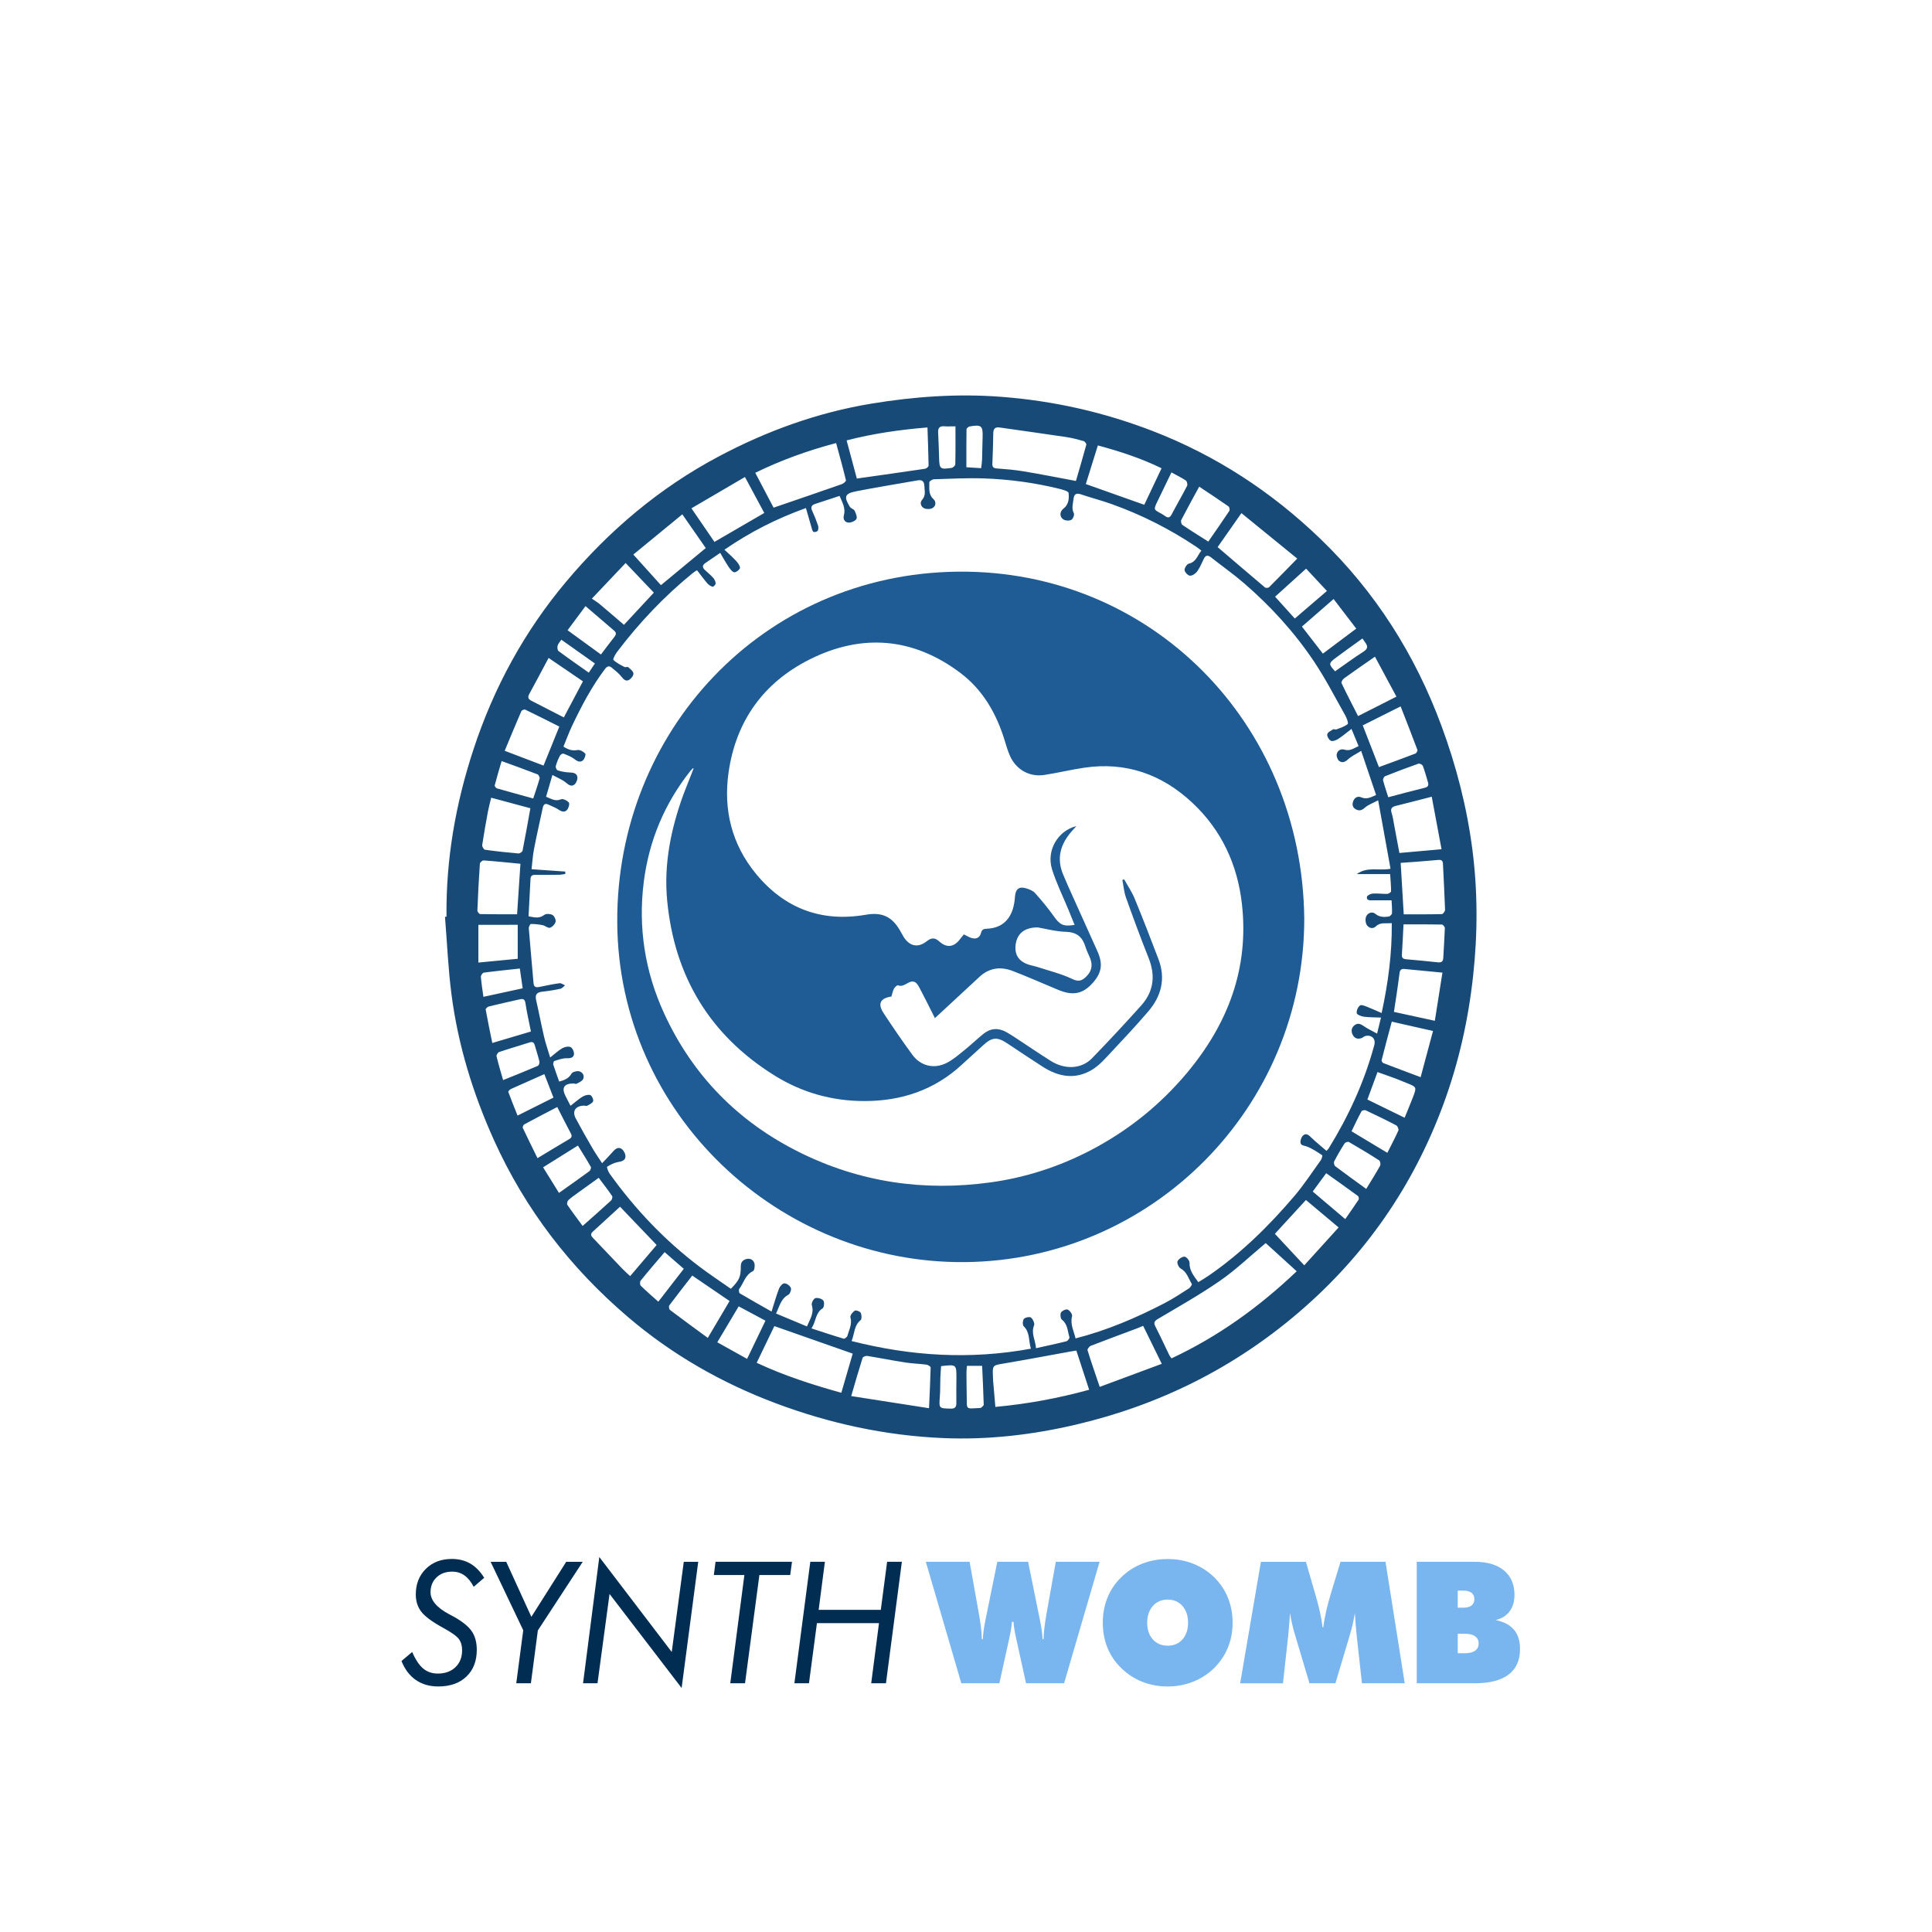 <?xml version="1.0" encoding="utf-8"?>
<!-- Generator: Adobe Illustrator 24.1.3, SVG Export Plug-In . SVG Version: 6.00 Build 0)  -->
<svg version="1.1" id="Layer_1" xmlns="http://www.w3.org/2000/svg" xmlns:xlink="http://www.w3.org/1999/xlink" x="0px" y="0px"
	 viewBox="0 0 449.22 449.22" style="enable-background:new 0 0 449.22 449.22;" xml:space="preserve">
<style type="text/css">
	.st0{fill:#79B5EE;}
	.st1{fill:#184A78;}
	.st2{fill:#1F5B94;}
	.st3{fill:#022D53;}
</style>
<g>
	<g>
		<path class="st1" d="M103.82,213.13c-0.15-13.34,2.13-26.3,6.29-38.94c4.71-14.33,11.81-27.36,21.51-38.92
			c10.03-11.95,21.77-21.87,35.59-29.19c11.14-5.9,22.89-10.16,35.36-12.22c9.98-1.65,20.04-2.37,30.15-1.6
			c12.16,0.92,23.95,3.57,35.35,7.98c14.69,5.68,27.6,14.13,38.92,25.03c12.81,12.33,22.09,26.98,28.23,43.65
			c3.41,9.25,5.85,18.75,7.12,28.52c1.27,9.78,1.26,19.59,0.19,29.41c-1.11,10.24-3.35,20.22-6.91,29.89
			c-7.02,19.04-18.2,35.18-33.63,48.4c-15.13,12.96-32.42,21.55-51.78,26.1c-10.17,2.39-20.47,3.58-30.9,3.14
			c-13.43-0.58-26.41-3.39-38.99-8.12c-12.58-4.73-24.08-11.31-34.29-20.02c-13.39-11.42-23.89-25.02-31.17-41.14
			c-4.9-10.86-8.35-22.1-9.88-33.88c-0.78-5.98-1.02-12.02-1.51-18.03C103.59,213.15,103.7,213.14,103.82,213.13z M239.7,313.59
			c-0.57-1.86-0.18-3.78-1.68-5.22c-0.29-0.28-0.25-1.35,0.05-1.7c0.3-0.36,1.36-0.56,1.65-0.32c0.45,0.38,0.9,1.35,0.72,1.81
			c-0.76,1.88,0.33,3.42,0.44,5.32c2.51-0.56,4.8-1.04,7.07-1.61c0.31-0.08,0.78-0.71,0.71-0.94c-0.44-1.41-0.38-3.02-1.76-4.09
			c-0.33-0.26-0.43-1.27-0.19-1.68c0.25-0.41,1.18-0.82,1.55-0.66c0.49,0.22,1.12,1.1,1.01,1.53c-0.49,1.89,0.42,3.45,0.81,5.17
			c7.36-1.88,14.17-4.81,20.78-8.24c1.92-1,3.74-2.21,5.57-3.38c0.33-0.21,0.78-0.88,0.68-1.04c-0.77-1.26-1.13-2.8-2.61-3.61
			c-0.44-0.24-0.88-1.25-0.71-1.66c0.22-0.52,1.05-1.08,1.62-1.08c0.42,0,1.18,0.9,1.17,1.38c-0.06,1.89,1.03,3.13,2.04,4.55
			c0.87-0.54,1.66-0.99,2.41-1.51c7.54-5.19,14.01-11.56,19.92-18.5c2.25-2.64,4.15-5.57,6.18-8.39c0.22-0.31,0.4-1.05,0.29-1.12
			c-1.13-0.74-2.28-1.53-3.53-2.01c-0.65-0.25-1.5-0.18-1.52-1.04c-0.01-0.55,0.28-1.3,0.7-1.61c0.73-0.54,1.3,0.05,1.87,0.61
			c1.11,1.06,2.31,2.03,3.5,3.05c0.3-0.35,0.43-0.47,0.52-0.61c4.63-7.52,8.29-15.47,10.59-24.02c0.38-1.43-0.63-2.44-2.08-2.08
			c-0.32,0.08-0.59,0.37-0.91,0.49c-0.85,0.3-1.58,0.08-2.01-0.72c-0.43-0.81-0.38-1.64,0.36-2.25c0.7-0.58,1.38-0.39,2.13,0.14
			c0.9,0.64,1.93,1.11,3.15,1.78c0.34-1.4,0.58-2.39,0.91-3.73c-1.48-0.06-2.75-0.04-4-0.2c-0.6-0.08-1.57-0.46-1.64-0.83
			c-0.1-0.56,0.3-1.47,0.78-1.79c0.36-0.24,1.21,0.16,1.8,0.39c1.04,0.4,2.05,0.87,3.21,1.38c1.54-7.11,2.42-13.87,2.36-20.91
			c-1.39,0.15-2.62-0.29-3.72,0.77c-0.72,0.7-1.7,0.35-2.13-0.4c-0.3-0.53-0.34-1.47-0.07-2c0.4-0.77,1.37-1.13,2.13-0.51
			c0.97,0.79,2.01,0.76,3.08,0.61c0.3-0.04,0.74-0.49,0.76-0.77c0.05-0.98-0.05-1.97-0.1-3c-1.6,0-3.03-0.01-4.46,0
			c-0.63,0.01-1.4,0.04-1.27-0.81c0.05-0.33,0.86-0.73,1.34-0.76c1.12-0.08,2.26,0.1,3.39,0.07c0.31-0.01,0.88-0.38,0.88-0.59
			c0.01-1.27-0.12-2.55-0.21-4.01c-2.68,0-5.1,0-7.77,0c2.5-1.82,5.12-0.7,7.86-1.24c-0.95-5.24-1.87-10.33-2.88-15.91
			c-1.32,0.7-2.35,1.04-3.09,1.71c-0.71,0.63-1.29,0.81-2.08,0.39c-0.82-0.43-0.91-1.17-0.63-1.91c0.32-0.83,1.03-1.25,1.89-0.88
			c1.2,0.52,2.16,0.02,3.43-0.55c-1.13-3.35-2.25-6.65-3.47-10.26c-1.26,0.79-2.26,1.24-3.03,1.95c-0.69,0.64-1.36,0.92-2.06,0.41
			c-0.38-0.28-0.67-1.04-0.6-1.52c0.13-0.9,0.96-1.38,1.76-1.13c1.33,0.42,2.22-0.33,3.33-0.82c-0.52-1.25-1.01-2.43-1.65-3.99
			c-1.18,0.9-2.1,1.69-3.11,2.34c-0.48,0.31-1.27,0.6-1.69,0.41c-0.45-0.21-0.92-1.05-0.83-1.52c0.08-0.45,0.84-0.81,1.35-1.13
			c0.18-0.11,0.54,0.1,0.76,0.02c0.92-0.36,1.91-0.65,2.64-1.25c0.22-0.18-0.2-1.36-0.54-1.96c-2.39-4.24-4.61-8.59-7.32-12.63
			c-4.55-6.78-10.04-12.8-16.22-18.14c-2.46-2.13-5.14-4.01-7.7-6.03c-0.69-0.54-1.23-0.56-1.65,0.29c-0.5,0.99-0.91,2.05-1.55,2.95
			c-0.37,0.51-1.12,1.04-1.68,1.02c-0.47-0.02-1.21-0.79-1.27-1.29c-0.05-0.48,0.54-1.41,0.99-1.51c1.75-0.39,1.99-1.95,2.92-3.03
			c-0.48-0.36-0.81-0.64-1.17-0.88c-6.17-4.13-12.75-7.47-19.75-9.96c-2.33-0.83-4.74-1.45-7.08-2.24
			c-1.11-0.37-1.61-0.06-1.73,1.08c-0.12,1.1-0.51,2.16,0.07,3.3c0.18,0.35-0.17,1.29-0.55,1.52c-0.44,0.27-1.28,0.25-1.76-0.01
			c-1.04-0.54-1.06-1.85-0.1-2.58c1.25-0.95,1.32-2.36,1.19-3.64c-0.04-0.4-1.37-0.77-2.15-0.96c-5.8-1.43-11.7-2.22-17.66-2.42
			c-3.82-0.13-7.65,0.08-11.48,0.2c-0.39,0.01-1.1,0.46-1.09,0.7c0.03,1.34-0.26,2.78,0.95,3.9c0.68,0.63,0.58,1.59-0.13,2.05
			c-0.49,0.32-1.43,0.36-1.99,0.11c-0.77-0.34-1.12-1.31-0.51-1.98c0.92-1.02,0.57-2.08,0.53-3.19c-0.04-1.16-0.54-1.52-1.64-1.32
			c-4.75,0.85-9.51,1.59-14.24,2.53c-2.65,0.53-2.88,1.25-1.47,3.57c0.24,0.41,0.94,0.56,1.14,0.96c0.29,0.59,0.66,1.53,0.4,1.92
			c-0.33,0.5-1.28,0.88-1.92,0.82c-0.7-0.07-1.25-0.72-0.99-1.66c0.46-1.65-0.35-3.01-1-4.54c-1.98,0.65-3.84,1.26-5.69,1.87
			c-0.82,0.27-1.07,0.74-0.68,1.59c0.51,1.1,0.96,2.23,1.35,3.37c0.13,0.39,0.13,0.93-0.05,1.27c-0.12,0.22-0.81,0.39-1,0.26
			c-0.28-0.21-0.36-0.7-0.47-1.08c-0.43-1.46-0.84-2.92-1.28-4.46c-6.84,2.47-12.96,5.57-18.95,9.69c1,0.94,1.86,1.68,2.62,2.51
			c0.45,0.49,0.97,1.12,1,1.7c0.02,0.35-0.9,1.09-1.31,1.04c-0.5-0.07-0.98-0.74-1.33-1.25c-0.7-1.04-1.3-2.15-1.96-3.26
			c-1.34,0.91-2.38,1.62-3.42,2.33c-0.68,0.46-0.82,0.99-0.2,1.59c0.65,0.63,1.38,1.19,1.98,1.87c0.31,0.34,0.55,0.86,0.58,1.31
			c0.02,0.26-0.52,0.81-0.69,0.77c-0.45-0.11-0.91-0.41-1.22-0.76c-0.84-0.98-1.6-2.02-2.43-3.08c-0.47,0.31-0.77,0.48-1.03,0.7
			c-6.61,5.38-12.43,11.53-17.57,18.32c-0.42,0.55-1,1.67-0.83,1.84c0.71,0.7,1.67,1.16,2.57,1.64c0.24,0.13,0.71-0.11,0.88,0.05
			c0.48,0.43,1.17,0.95,1.2,1.47c0.03,0.5-0.56,1.24-1.07,1.51c-0.68,0.37-1.21-0.13-1.7-0.76c-0.64-0.81-1.48-1.46-2.29-2.12
			c-0.62-0.51-1.07-0.33-1.58,0.35c-3.08,4.09-5.44,8.59-7.63,13.19c-0.74,1.56-1.33,3.19-2,4.82c1.09,0.72,2.05,1.03,3.28,0.8
			c0.55-0.1,1.35,0.36,1.78,0.82c0.19,0.2-0.12,1.17-0.47,1.52c-0.6,0.57-1.25,0.38-1.96-0.18c-0.75-0.6-1.71-0.96-2.62-1.32
			c-0.2-0.08-0.72,0.24-0.85,0.5c-0.39,0.77-0.73,1.58-0.95,2.42c-0.07,0.28,0.21,0.9,0.45,0.97c0.87,0.26,1.79,0.46,2.7,0.48
			c0.87,0.02,1.71,0.15,1.87,1.02c0.1,0.54-0.22,1.39-0.64,1.76c-0.69,0.6-1.34,0.16-2.03-0.42c-0.85-0.71-1.95-1.12-3.13-1.77
			c-0.55,1.9-1,3.46-1.47,5.06c1.22,0.49,2.15,1.16,3.47,0.59c0.45-0.19,1.43,0.29,1.81,0.75c0.24,0.28-0.03,1.26-0.37,1.68
			c-0.53,0.64-1.25,0.5-1.97,0c-0.72-0.5-1.58-0.79-2.38-1.18c-0.85-0.42-1.18,0.01-1.35,0.79c-0.67,3.18-1.41,6.36-2.02,9.55
			c-0.3,1.55-0.39,3.13-0.57,4.67c2.76,0.19,5.3,0.37,7.84,0.55c0,0.19,0,0.37,0,0.56c-0.47,0.06-0.93,0.17-1.4,0.18
			c-1.85,0.03-3.7,0.03-5.55,0.02c-0.66-0.01-1.09,0.16-1.13,0.91c-0.15,2.9-0.31,5.8-0.46,8.73c1.42,0.28,2.53,0.56,3.68-0.34
			c0.41-0.31,1.39-0.25,1.89,0.03c0.43,0.25,0.83,1.12,0.72,1.59c-0.14,0.56-0.77,1.22-1.32,1.38c-0.47,0.13-1.1-0.48-1.69-0.6
			c-0.9-0.18-1.83-0.28-2.74-0.27c-0.17,0-0.51,0.68-0.48,1.02c0.34,4.24,0.74,8.48,1.1,12.72c0.09,1.01,0.64,1.05,1.44,0.88
			c1.53-0.32,3.06-0.64,4.61-0.85c0.4-0.05,0.85,0.32,1.28,0.49c-0.36,0.28-0.68,0.71-1.08,0.8c-1.4,0.3-2.82,0.53-4.24,0.68
			c-1.3,0.14-1.69,0.73-1.4,1.99c0.65,2.84,1.19,5.7,1.85,8.53c0.34,1.46,0.84,2.89,1.41,4.78c1.13-0.88,1.91-1.64,2.83-2.16
			c0.55-0.31,1.44-0.5,1.94-0.25c0.45,0.22,0.84,1.15,0.76,1.69c-0.12,0.8-0.86,0.92-1.72,0.9c-0.95-0.03-1.92,0.35-2.85,0.64
			c-0.16,0.05-0.31,0.61-0.23,0.86c0.41,1.31,0.9,2.6,1.37,3.92c1.25-0.35,2.22-0.73,2.86-1.85c0.23-0.4,1.2-0.66,1.74-0.55
			c0.84,0.18,1.34,1.01,0.96,1.82c-0.23,0.49-0.96,0.78-1.51,1.08c-0.19,0.1-0.51-0.06-0.77-0.06c-2.15,0.02-2.77,0.99-1.84,2.88
			c0.32,0.65,0.67,1.3,1.19,2.31c1-0.77,1.82-1.53,2.76-2.1c0.52-0.32,1.29-0.56,1.82-0.4c0.36,0.1,0.81,1.05,0.68,1.43
			c-0.16,0.46-0.87,0.77-1.39,1.06c-0.19,0.11-0.51-0.04-0.77-0.03c-1.96,0.06-2.78,1.3-1.88,2.99c1.22,2.3,2.52,4.57,3.83,6.83
			c0.64,1.11,1.38,2.17,2.29,3.57c0.97-1.03,1.8-1.86,2.56-2.74c0.62-0.71,1.35-1.15,2.12-0.47c0.44,0.39,0.81,1.18,0.75,1.74
			c-0.09,0.87-0.9,1.06-1.76,1.21c-0.88,0.15-1.74,0.61-2.51,1.09c-0.1,0.06,0.23,1.1,0.55,1.54c5.91,8.26,12.83,15.56,20.95,21.7
			c2.38,1.8,4.88,3.44,7.28,5.13c2-2.02,2.32-2.82,2.31-5.21c-0.01-0.88,0.4-1.49,1.3-1.71c0.93-0.23,1.64,0.21,1.86,1
			c0.16,0.55,0.02,1.66-0.32,1.81c-1.82,0.85-2.16,2.77-3.21,4.15c-0.15,0.2-0.05,0.91,0.14,1.02c2.33,1.39,4.71,2.71,7.38,4.23
			c0.63-1.97,1.11-3.7,1.75-5.36c0.2-0.51,0.82-1.21,1.24-1.2c0.54,0.01,1.3,0.56,1.5,1.06c0.17,0.4-0.19,1.39-0.58,1.6
			c-1.76,0.92-2.03,2.65-2.87,4.36c2.48,1.03,4.78,2,7.19,3c0.72-1.71,1.71-3.09,1.13-4.96c-0.14-0.44,0.39-1.48,0.81-1.61
			c0.55-0.17,1.51,0.12,1.87,0.55c0.29,0.36,0.18,1.6-0.16,1.81c-1.71,1.07-1.5,3.02-2.6,4.67c2.64,0.86,5.05,1.67,7.49,2.39
			c0.22,0.06,0.79-0.37,0.87-0.67c0.38-1.39,1.15-2.71,0.7-4.3c-0.12-0.41,0.51-1.22,1-1.54c0.26-0.18,1.22,0.15,1.39,0.49
			c0.24,0.47,0.27,1.47-0.03,1.72c-1.55,1.25-1.37,3.1-2.09,4.85C211.79,315.31,225.53,316.19,239.7,313.59z M294.3,289.04
			c0.02-0.02-0.17,0.14-0.37,0.31c-3.4,2.84-6.63,5.94-10.26,8.45c-4.63,3.21-9.57,5.99-14.43,8.87c-0.89,0.53-1.03,0.91-0.57,1.81
			c1.11,2.16,2.13,4.38,3.19,6.57c0.12,0.26,0.32,0.48,0.53,0.79c10.83-5.07,20.32-11.88,29.11-20.25
			C298.98,293.29,296.67,291.19,294.3,289.04z M253.24,323.14c-1.01-3.1-1.98-6.09-2.97-9.11c-0.47,0.07-0.81,0.12-1.15,0.18
			c-5.2,0.94-10.4,1.93-15.62,2.81c-2.73,0.46-2.75,0.36-2.62,3.18c0.01,0.3,0.01,0.61,0.04,0.91c0.17,1.97,0.34,3.94,0.52,6.02
			C238.87,326.44,245.98,325.14,253.24,323.14z M250.17,111.83c0.81-2.79,1.65-5.61,2.42-8.45c0.06-0.21-0.36-0.74-0.64-0.82
			c-1.33-0.38-2.68-0.74-4.05-0.94c-5.15-0.77-10.31-1.48-15.46-2.22c-1.09-0.16-1.48,0.33-1.49,1.37c-0.03,2.35-0.11,4.7-0.21,7.04
			c-0.03,0.77,0.23,1.05,1.02,1.11c2.08,0.16,4.17,0.32,6.22,0.67C241.96,110.25,245.92,111.04,250.17,111.83z M175.94,316.87
			c6.41,3,12.92,5.09,19.68,6.97c0.91-3.13,1.79-6.15,2.65-9.1c-6.12-2.15-12.08-4.24-18.22-6.4
			C178.72,311.1,177.35,313.94,175.94,316.87z M194.41,103.02c-6.59,1.74-12.75,3.96-18.8,6.91c1.55,2.94,2.98,5.68,4.26,8.11
			c5.47-1.88,10.68-3.65,15.87-5.47c0.39-0.14,1.01-0.68,0.96-0.89C196.01,108.83,195.22,106,194.41,103.02z M199.23,111.27
			c5.43-0.77,10.66-1.5,15.89-2.28c0.31-0.05,0.8-0.49,0.79-0.74c-0.04-2.9-0.16-5.79-0.26-8.86c-6.39,0.52-12.56,1.4-18.8,3.01
			C197.68,105.52,198.47,108.47,199.23,111.27z M216.01,327.43c0.15-3.42,0.31-6.44,0.38-9.47c0-0.22-0.62-0.61-0.98-0.66
			c-1.63-0.21-3.29-0.25-4.91-0.5c-2.96-0.46-5.89-1.05-8.84-1.52c-0.35-0.06-1.01,0.19-1.09,0.44c-0.9,2.83-1.72,5.69-2.65,8.89
			C204.03,325.55,209.88,326.47,216.01,327.43z M288.65,119.31c-2,2.85-3.8,5.42-5.53,7.9c3.76,3.21,7.37,6.32,11.01,9.38
			c0.19,0.16,0.78,0.12,0.96-0.06c2.11-2.1,4.18-4.24,6.54-6.65C297.22,126.28,293,122.85,288.65,119.31z M270.08,108.88
			c-4.75-2.32-9.63-3.91-14.81-5.31c-0.95,3.06-1.87,6.01-2.8,8.98c4.59,1.63,9.03,3.2,13.59,4.82
			C267.36,114.62,268.69,111.82,270.08,108.88z M270.13,317.11c-1.55-3.16-2.93-5.98-4.33-8.83c-0.61,0.25-1.04,0.45-1.48,0.61
			c-3.57,1.34-7.16,2.66-10.71,4.04c-0.34,0.13-0.82,0.77-0.74,1.02c0.85,2.76,1.81,5.49,2.83,8.52
			C260.53,320.68,265.19,318.95,270.13,317.11z M147.26,128.94c2.33,2.58,4.38,4.86,6.42,7.12c3.53-2.93,6.93-5.74,10.42-8.63
			c-1.75-2.52-3.5-5.04-5.45-7.84C154.82,122.73,151.15,125.75,147.26,128.94z M166.12,126c3.96-2.3,7.74-4.49,11.59-6.73
			c-1.44-2.68-2.9-5.38-4.5-8.36c-4.18,2.45-8.24,4.82-12.44,7.28C162.67,120.96,164.39,123.46,166.12,126z M152.68,289.48
			c-2.92-3.05-5.67-5.93-8.51-8.9c-2.14,1.96-4.25,3.9-6.36,5.82c-0.57,0.52-0.41,0.95,0.05,1.42c2.28,2.39,4.55,4.79,6.83,7.17
			c0.56,0.58,1.17,1.11,1.83,1.73C148.64,294.23,150.65,291.86,152.68,289.48z M326.39,212.59c3,0,5.94,0.03,8.89-0.05
			c0.26-0.01,0.74-0.68,0.72-1.03c-0.12-3.56-0.33-7.11-0.49-10.67c-0.03-0.77-0.41-0.96-1.09-0.89c-1.69,0.15-3.38,0.28-5.07,0.42
			c-1.2,0.09-2.4,0.17-3.67,0.26C325.93,204.67,326.16,208.55,326.39,212.59z M121.01,200.84c-2.96-0.28-5.76-0.58-8.57-0.78
			c-0.28-0.02-0.84,0.47-0.86,0.75c-0.25,3.63-0.44,7.27-0.58,10.91c-0.01,0.28,0.42,0.81,0.66,0.82c2.85,0.06,5.71,0.04,8.57,0.04
			C120.5,208.61,120.75,204.81,121.01,200.84z M332.9,185.25c-3.02,0.78-5.69,1.48-8.38,2.14c-0.95,0.24-1.26,0.68-0.94,1.67
			c0.29,0.9,0.41,1.86,0.59,2.8c0.4,2.11,0.79,4.23,1.21,6.47c3.24-0.29,6.37-0.56,9.8-0.87
			C334.4,193.28,333.67,189.35,332.9,185.25z M296.43,286.88c2.22,2.39,4.43,4.75,6.83,7.33c2.7-2.98,5.28-5.82,7.99-8.81
			c-2.7-2.27-5.17-4.34-7.6-6.38C301.16,281.72,298.84,284.25,296.43,286.88z M114.21,185.48c-0.28,1.18-0.56,2.18-0.75,3.19
			c-0.48,2.6-0.95,5.21-1.34,7.82c-0.05,0.34,0.38,1.05,0.65,1.09c2.58,0.36,5.17,0.64,7.77,0.86c0.32,0.03,0.92-0.38,0.97-0.67
			c0.64-3.22,1.2-6.46,1.81-9.84C120.36,187.13,117.41,186.34,114.21,185.48z M160.96,296.59c-1.81,2.34-3.6,4.62-5.34,6.94
			c-0.16,0.21-0.05,0.89,0.16,1.05c2.86,2.17,5.77,4.28,8.79,6.5c1.77-3,3.41-5.77,5.07-8.57
			C166.72,300.51,163.9,298.59,160.96,296.59z M320.63,178.36c2.88-1.06,5.69-2.08,8.48-3.15c0.24-0.09,0.54-0.64,0.46-0.85
			c-1.24-3.32-2.54-6.61-3.9-10.11c-3.11,1.56-5.96,2.98-8.81,4.41C318.14,171.96,319.35,175.07,320.63,178.36z M335.39,226.15
			c-3.16-0.3-6.01-0.57-8.86-0.85c-0.71-0.07-1.02,0.24-1.11,0.94c-0.22,1.77-0.48,3.53-0.74,5.29c-0.18,1.23-0.37,2.46-0.57,3.75
			c3.2,0.7,6.24,1.36,9.51,2.07C334.22,233.61,334.79,229.98,335.39,226.15z M323.61,237.55c-0.83,3.1-1.62,6.02-2.36,8.95
			c-0.05,0.19,0.19,0.6,0.39,0.68c2.82,1.09,5.65,2.14,8.68,3.28c0.98-3.64,1.91-7.12,2.88-10.74
			C329.83,238.95,326.77,238.26,323.61,237.55z M145.08,145.28c2.36-2.53,4.61-4.96,6.95-7.48c-2.21-2.32-4.3-4.51-6.56-6.89
			c-2.58,2.72-5.04,5.31-7.85,8.28c0.73,0.51,1.3,0.85,1.8,1.26C141.28,142.01,143.12,143.6,145.08,145.28z M126.38,178.01
			c1.26-3.12,2.44-6.04,3.67-9.07c-2.66-1.33-5.28-2.67-7.93-3.94c-0.21-0.1-0.8,0.14-0.9,0.36c-1.3,3-2.54,6.02-3.87,9.21
			C120.54,175.78,123.39,176.87,126.38,178.01z M319.7,152.69c-2.58,1.79-4.9,3.39-7.19,5.04c-0.32,0.23-0.7,0.88-0.58,1.11
			c1.22,2.57,2.54,5.09,3.84,7.66c3.01-1.53,5.87-2.98,8.92-4.52C323.01,158.85,321.4,155.84,319.7,152.69z M127.56,152.98
			c-1.57,2.94-3.02,5.69-4.51,8.41c-0.42,0.76-0.18,1.2,0.51,1.55c2.5,1.28,4.99,2.56,7.54,3.87c1.47-2.77,2.92-5.51,4.44-8.39
			C132.92,156.64,130.39,154.91,127.56,152.98z M326.34,214.93c-0.13,2.53-0.23,4.78-0.38,7.03c-0.06,0.83,0.34,1.03,1.06,1.09
			c2.42,0.21,4.84,0.44,7.25,0.7c0.78,0.08,1.26-0.08,1.31-0.96c0.12-2.34,0.29-4.67,0.37-7.01c0.01-0.27-0.44-0.8-0.68-0.81
			C332.34,214.91,329.39,214.93,326.34,214.93z M278.83,113.16c-1.54,2.84-2.89,5.27-4.16,7.73c-0.15,0.28,0,0.99,0.24,1.15
			c1.93,1.31,3.92,2.54,6.04,3.89c1.67-2.42,3.31-4.76,4.89-7.14c0.15-0.22,0.02-0.9-0.2-1.05
			C283.49,116.23,281.29,114.79,278.83,113.16z M315.35,146.16c-1.77-2.31-3.46-4.52-5.27-6.88c-2.6,2.26-4.96,4.32-7.36,6.41
			c1.73,2.24,3.28,4.24,4.87,6.29C310.2,150.02,312.65,148.18,315.35,146.16z M111.23,215.04c0,2.95,0,5.78,0,8.77
			c3.26-0.31,6.25-0.6,9.15-0.88c0-2.71,0-5.26,0-7.9C117.18,215.04,114.17,215.04,111.23,215.04z M129.57,257.4
			c-2.61,1.36-5.15,2.67-7.66,4.03c-0.22,0.12-0.44,0.64-0.35,0.83c1.1,2.34,2.25,4.64,3.42,7.03c2.59-1.56,4.96-3.02,7.36-4.42
			c0.63-0.37,0.71-0.74,0.37-1.37C131.67,261.55,130.68,259.57,129.57,257.4z M123.45,239.84c-0.44-2.23-0.95-4.41-1.28-6.62
			c-0.15-0.96-0.6-1.02-1.32-0.86c-2.41,0.54-4.82,1.08-7.21,1.67c-0.29,0.07-0.74,0.51-0.71,0.7c0.46,2.57,1,5.13,1.54,7.78
			C117.63,241.57,120.48,240.72,123.45,239.84z M177.98,307.08c-2.12-1.14-4.1-2.2-6.22-3.33c-1.66,2.78-3.26,5.47-4.98,8.35
			c2.39,1.33,4.6,2.56,6.93,3.86C175.16,312.94,176.53,310.1,177.98,307.08z M326.6,259.89c0.69-1.7,1.35-3.24,1.95-4.81
			c0.88-2.33,0.86-2.34-1.5-3.27c-0.89-0.35-1.76-0.74-2.65-1.07c-1.32-0.49-2.66-0.96-4.11-1.47c-0.82,2.22-1.57,4.27-2.35,6.39
			C320.85,257.08,323.61,258.43,326.6,259.89z M296.48,138.74c1.58,1.75,3.05,3.38,4.58,5.08c2.5-2.14,4.89-4.19,7.47-6.41
			c-1.77-1.9-3.47-3.71-4.84-5.19C301.21,134.47,298.88,136.57,296.48,138.74z M317.67,276.44c1.15-1.89,2.23-3.6,3.22-5.38
			c0.17-0.3,0.04-1.09-0.22-1.26c-2.3-1.48-4.65-2.89-7.02-4.26c-0.22-0.13-0.85,0.07-1,0.31c-0.87,1.35-1.68,2.74-2.42,4.17
			c-0.15,0.28-0.01,0.96,0.23,1.14C312.78,272.92,315.15,274.61,317.67,276.44z M126.28,271.42c1.28,2.07,2.47,3.99,3.69,5.95
			c2.46-1.75,4.77-3.37,7.05-5.04c0.25-0.18,0.48-0.79,0.36-1c-0.93-1.65-1.95-3.26-3.01-4.97
			C131.64,268.07,129.04,269.69,126.28,271.42z M139.73,152.18c1.12-1.47,2.09-2.8,3.12-4.09c0.44-0.55,0.5-0.98-0.05-1.45
			c-2.17-1.86-4.33-3.72-6.66-5.71c-1.42,1.91-2.75,3.7-4.17,5.61C134.67,148.5,137.19,150.33,139.73,152.18z M139.21,273.86
			c-1.69,1.22-3.31,2.37-4.92,3.54c-0.74,0.54-1.5,1.05-2.16,1.68c-0.22,0.21-0.36,0.85-0.21,1.07c1.11,1.63,2.31,3.21,3.55,4.9
			c2.35-2.08,4.5-3.97,6.6-5.9c0.23-0.21,0.4-0.85,0.26-1.05C141.36,276.67,140.3,275.31,139.21,273.86z M322.58,268.05
			c0.9-1.8,1.8-3.47,2.57-5.2c0.12-0.28-0.19-1.02-0.49-1.18c-2.34-1.23-4.71-2.38-7.1-3.5c-0.25-0.12-0.88,0.02-0.99,0.22
			c-0.82,1.51-1.55,3.07-2.32,4.65C317.04,264.72,319.74,266.34,322.58,268.05z M153.07,302.66c2.06-2.66,3.96-5.12,5.92-7.64
			c-1.5-1.31-2.92-2.54-4.45-3.88c-1.96,2.31-3.81,4.44-5.58,6.63c-0.2,0.24-0.18,0.97,0.03,1.18
			C150.27,300.21,151.64,301.39,153.07,302.66z M116.63,176.96c-0.58,2.01-1.13,3.82-1.6,5.65c-0.05,0.18,0.29,0.63,0.52,0.7
			c2.78,0.8,5.57,1.56,8.43,2.35c0.52-1.58,1.05-3.09,1.48-4.62c0.08-0.28-0.21-0.89-0.47-0.99
			C122.29,179,119.56,178.03,116.63,176.96z M116.98,251.14c2.87-1.16,5.49-2.2,8.07-3.31c0.24-0.1,0.45-0.69,0.38-0.99
			c-0.3-1.26-0.71-2.5-1.07-3.75c-0.18-0.64-0.48-0.95-1.22-0.71c-2.35,0.76-4.73,1.44-7.08,2.23c-0.29,0.1-0.68,0.7-0.61,0.98
			C115.88,247.39,116.42,249.17,116.98,251.14z M126.57,249.75c-2.72,1.21-5.25,2.32-7.77,3.46c-0.26,0.12-0.66,0.54-0.61,0.68
			c0.67,1.84,1.42,3.66,2.15,5.5c2.92-1.46,5.58-2.8,8.35-4.18C127.99,253.41,127.31,251.66,126.57,249.75z M305.23,277.05
			c2.55,2.16,4.98,4.22,7.56,6.41c1.12-1.62,2.15-3.05,3.11-4.52c0.12-0.18,0.01-0.73-0.18-0.87c-2.42-1.78-4.88-3.51-7.36-5.28
			C307.29,274.24,306.32,275.56,305.23,277.05z M322.79,185.37c2.93-0.77,5.68-1.52,8.45-2.19c0.79-0.19,1-0.56,0.79-1.27
			c-0.38-1.29-0.73-2.58-1.2-3.84c-0.1-0.27-0.75-0.6-1.01-0.51c-2.61,0.92-5.2,1.9-7.78,2.93c-0.25,0.1-0.52,0.69-0.45,0.97
			C321.93,182.75,322.37,184.01,322.79,185.37z M112.4,231.78c3.16-0.68,6.11-1.32,9.13-1.98c-0.23-1.6-0.43-3.03-0.66-4.6
			c-2.9,0.32-5.66,0.59-8.4,0.96c-0.27,0.04-0.68,0.65-0.66,0.96C111.93,228.63,112.18,230.12,112.4,231.78z M272.38,109.84
			c-1.18,2.45-2.27,4.66-3.33,6.89c-0.82,1.74-0.8,1.75,0.86,2.64c0.34,0.18,0.68,0.39,0.99,0.62c0.66,0.48,1.1,0.43,1.52-0.37
			c1.17-2.23,2.44-4.4,3.59-6.64c0.16-0.3-0.01-1.06-0.27-1.24C274.76,111.07,273.67,110.55,272.38,109.84z M224.83,317.58
			c-0.04,0.55-0.11,1.02-0.11,1.48c0.01,1.87,0.02,3.73,0.06,5.6c0.08,3.2-0.41,2.9,3.15,2.71c0.04,0,0.1,0.01,0.13-0.01
			c0.24-0.24,0.67-0.5,0.67-0.74c-0.08-3.02-0.23-6.04-0.37-9.04C227.08,317.58,226.01,317.58,224.83,317.58z M218.82,317.65
			c-0.06,0.92-0.14,1.78-0.17,2.64c-0.05,1.48-0.01,2.96-0.12,4.43c-0.21,2.79-0.22,2.74,2.5,2.81c1.09,0.03,1.35-0.42,1.34-1.37
			c-0.02-1.87-0.01-3.73,0.01-5.6C222.4,317.23,222.41,317.23,218.82,317.65z M222.16,99.13c-1,0-1.83,0.05-2.65-0.01
			c-1.14-0.08-1.43,0.49-1.38,1.5c0.1,1.91,0.17,3.82,0.22,5.74c0.07,2.68,0.22,2.84,2.92,2.43c0.33-0.05,0.85-0.53,0.85-0.82
			C222.19,105.06,222.16,102.15,222.16,99.13z M228.13,108.86c0.09-0.77,0.2-1.41,0.22-2.05c0.06-1.69,0.05-3.38,0.12-5.07
			c0.1-2.74-0.25-3.07-3.02-2.58c-0.28,0.05-0.71,0.43-0.72,0.66c-0.05,2.9-0.03,5.79-0.03,8.82
			C225.89,108.72,226.95,108.79,228.13,108.86z M130.52,148.74c-0.34,0.52-0.74,0.92-0.87,1.39c-0.1,0.38-0.04,1.05,0.21,1.24
			c2.28,1.7,4.62,3.32,7.04,5.03c0.51-0.76,0.95-1.41,1.43-2.13C135.67,152.38,133.13,150.59,130.52,148.74z M310.43,156.09
			c2.22-1.55,4.33-3.13,6.56-4.54c1.13-0.71,1.08-1.35,0.39-2.24c-0.21-0.27-0.38-0.56-0.58-0.86c-2.25,1.63-4.3,3.06-6.3,4.57
			C308.9,154.23,308.92,154.45,310.43,156.09z"/>
		<path class="st2" d="M303.26,213.55c0.03,43.92-35.34,79.49-78.88,79.91c-43.25,0.42-80.65-34.45-80.86-79.07
			c-0.21-44.14,33.65-80.94,79.14-81.47C267.38,132.41,302.77,167.89,303.26,213.55z M161.27,178.7c-0.05-0.03-0.1-0.05-0.15-0.08
			c-0.2,0.22-0.43,0.42-0.61,0.65c-6,7.58-9.6,16.18-10.82,25.76c-1.35,10.63,0.27,20.88,4.71,30.56
			c6.62,14.43,17.19,25.21,31.4,32.29c14.08,7.02,29,9.19,44.54,7.04c8.16-1.13,15.93-3.65,23.24-7.46
			c8.67-4.52,16.16-10.52,22.44-18.03c9.52-11.4,14.44-24.33,12.74-39.3c-1.04-9.14-4.75-17.16-11.56-23.51
			c-7.08-6.61-15.45-9.55-25.15-8.11c-3.09,0.46-6.14,1.21-9.23,1.68c-3.54,0.54-6.7-1.33-8.07-4.63c-0.43-1.04-0.77-2.12-1.09-3.2
			c-1.9-6.33-5.09-11.94-10.39-15.92c-10.94-8.22-22.86-9.2-35-3.12c-10.71,5.37-17.14,14.27-18.86,26.24
			c-1.26,8.73,0.74,16.78,6.37,23.62c6.61,8.03,15.18,11.31,25.55,9.51c3.79-0.66,6.14,0.46,8.02,3.82
			c0.23,0.42,0.46,0.84,0.71,1.25c1.36,2.23,3.31,2.73,5.37,1.13c1.19-0.93,1.93-0.92,3.05,0.08c1.73,1.53,3.41,1.21,4.78-0.65
			c0.27-0.37,0.58-0.72,0.86-1.06c0.62,0.31,1.11,0.61,1.63,0.79c1.14,0.41,2.06,0.04,2.35-1.12c0.21-0.85,0.64-0.96,1.37-0.99
			c3.02-0.12,5.08-1.64,6.01-4.52c0.3-0.94,0.45-1.95,0.52-2.94c0.13-1.78,0.94-2.44,2.63-1.92c0.73,0.23,1.56,0.55,2.04,1.09
			c1.55,1.74,3.05,3.55,4.4,5.45c1.35,1.92,2.18,2.39,4.79,1.95c-0.48-1.19-0.94-2.35-1.42-3.5c-1.29-3.13-2.81-6.19-3.82-9.41
			c-1.37-4.36,1.32-8.98,5.67-10.07c-0.37,0.41-0.65,0.72-0.93,1.02c-2.8,3.11-3.85,6.55-2.03,10.55c0.34,0.75,0.63,1.53,0.97,2.28
			c2.28,5.08,4.57,10.15,6.85,15.22c1.38,3.07,1.03,5.16-1.28,7.63c-2.11,2.25-4.28,2.73-7.33,1.58c-0.65-0.24-1.29-0.53-1.93-0.8
			c-3.05-1.27-6.07-2.61-9.16-3.79c-2.82-1.08-5.47-0.73-7.75,1.41c-2,1.87-4.02,3.73-6.03,5.59c-1.36,1.26-2.71,2.51-4.29,3.97
			c-1.22-2.43-2.31-4.64-3.46-6.82c-0.31-0.59-0.7-1.34-1.24-1.58c-1.37-0.59-2.37,1.4-3.89,0.77c-0.18-0.08-0.75,0.44-0.93,0.79
			c-0.29,0.56-0.4,1.21-0.59,1.82c-2.6,0.38-3.26,1.67-1.82,3.86c2.15,3.27,4.36,6.5,6.67,9.66c1.93,2.64,5.07,3.41,8.01,1.91
			c1.45-0.74,2.73-1.85,4.01-2.88c1.56-1.25,3-2.65,4.56-3.9c1.62-1.3,3.41-1.41,5.24-0.41c0.76,0.42,1.49,0.89,2.22,1.37
			c2.73,1.79,5.42,3.63,8.18,5.37c3.25,2.05,7.11,1.89,9.53-0.59c3.91-4.02,7.73-8.13,11.48-12.31c2.92-3.26,3.35-6.97,1.72-11.05
			c-1.85-4.64-3.58-9.33-5.26-14.04c-0.46-1.3-0.57-2.73-0.84-4.1c0.14-0.04,0.28-0.09,0.42-0.13c0.83,1.5,1.82,2.94,2.46,4.52
			c1.92,4.66,3.74,9.36,5.53,14.08c1.71,4.52,0.63,8.59-2.42,12.14c-2.86,3.33-5.87,6.54-8.87,9.74c-1.28,1.36-2.56,2.81-4.13,3.76
			c-3.92,2.39-7.83,1.7-11.54-0.7c-2.74-1.77-5.46-3.57-8.17-5.38c-2.38-1.59-3.56-1.51-5.65,0.41c-1.63,1.5-3.29,2.97-4.92,4.48
			c-6.39,5.93-14.09,8.49-22.66,8.49c-7.51,0.01-14.54-1.96-20.94-5.95c-15.07-9.39-23.27-23.09-24.95-40.65
			c-0.81-8.45,0.86-16.63,3.74-24.58C159.64,182.78,160.48,180.75,161.27,178.7z M241.3,215.64c-3.09-0.02-4.78,1.44-5.13,3.9
			c-0.35,2.49,0.73,4.09,3.26,4.83c0.58,0.17,1.19,0.28,1.76,0.46c2.71,0.89,5.53,1.56,8.09,2.78c1.35,0.65,2.1,0.53,3.06-0.32
			c1.34-1.19,1.83-2.61,1.19-4.33c-0.35-0.93-0.84-1.82-1.13-2.77c-0.68-2.25-1.94-3.43-4.48-3.52
			C245.52,216.6,243.14,215.95,241.3,215.64z"/>
	</g>
	<g>
		<path class="st3" d="M93.35,386.21l2.49-2.1c0.77,1.79,1.62,3.07,2.56,3.85c0.93,0.78,2.07,1.17,3.4,1.17
			c1.71,0,3.08-0.5,4.11-1.49c1.03-0.99,1.54-2.31,1.54-3.95c0-1.03-0.25-1.88-0.74-2.57c-0.5-0.68-1.72-1.56-3.67-2.62
			c-2.52-1.38-4.21-2.62-5.07-3.73c-0.86-1.11-1.29-2.46-1.29-4.04c0-2.42,0.78-4.4,2.33-5.94c1.56-1.54,3.57-2.31,6.04-2.31
			c1.63,0,3.06,0.36,4.29,1.07c1.23,0.71,2.31,1.82,3.25,3.31l-2.45,2.1c-0.62-1.2-1.34-2.08-2.16-2.66
			c-0.82-0.58-1.77-0.87-2.85-0.87c-1.49,0-2.7,0.45-3.63,1.34c-0.93,0.89-1.39,2.04-1.39,3.44c0,1.88,1.43,3.58,4.3,5.11
			c0.5,0.27,0.89,0.48,1.16,0.62c2.02,1.14,3.4,2.28,4.16,3.41c0.75,1.13,1.13,2.55,1.13,4.26c0,2.61-0.8,4.68-2.41,6.22
			c-1.61,1.54-3.79,2.3-6.56,2.3c-2.02,0-3.75-0.5-5.19-1.5C95.24,389.63,94.13,388.16,93.35,386.21z"/>
		<path class="st3" d="M120.04,391.38l1.62-12.32l-7.58-15.91h3.63l5.84,12.79l8.1-12.79h3.84l-10.43,15.95l-1.62,12.29H120.04z"/>
		<path class="st3" d="M135.57,391.38l3.78-29.35l16.84,22.08l2.8-20.96h3.36l-3.86,29.34l-16.76-21.87l-2.8,20.77H135.57z"/>
		<path class="st3" d="M169.8,391.38l3.28-25.17h-7.1l0.39-3.07h17.78l-0.41,3.07h-7.17l-3.34,25.17H169.8z"/>
		<path class="st3" d="M184.71,391.38l3.7-28.24h3.39l-1.45,11.17h14.45l1.47-11.17h3.43l-3.7,28.24h-3.43l1.81-13.98h-14.43
			l-1.85,13.98H184.71z"/>
		<path class="st0" d="M235.28,377.09c-0.04,0.93-0.25,2.26-0.64,3.99c-0.06,0.28-0.12,0.51-0.15,0.68l-2.12,9.62h-8.85l-8.25-28.24
			h10.18l2.22,12.44c0.19,1.09,0.34,2.09,0.44,3c0.1,0.91,0.17,1.76,0.19,2.56h0.23c0.03-1.12,0.22-2.59,0.6-4.42
			c0.03-0.17,0.05-0.3,0.08-0.41l2.68-13.17h7.16l2.68,13.19c0.01,0.08,0.04,0.21,0.08,0.39c0.37,1.84,0.57,3.31,0.6,4.42h0.23
			c0.03-0.8,0.09-1.65,0.19-2.56c0.1-0.91,0.25-1.91,0.44-3l2.22-12.44h10.18l-8.25,28.24h-8.85l-2.12-9.62
			c-0.04-0.17-0.09-0.4-0.15-0.69c-0.39-1.72-0.6-3.05-0.64-3.97H235.28z"/>
		<path class="st0" d="M286.6,377.32c0,2.07-0.37,4-1.1,5.78c-0.73,1.78-1.81,3.37-3.22,4.77c-1.41,1.38-3.04,2.43-4.89,3.16
			c-1.85,0.73-3.81,1.1-5.89,1.1c-2.11,0-4.08-0.37-5.92-1.1c-1.84-0.73-3.47-1.8-4.9-3.2c-1.4-1.36-2.46-2.93-3.18-4.71
			c-0.72-1.77-1.08-3.71-1.08-5.81c0-2.1,0.36-4.04,1.08-5.82c0.72-1.79,1.78-3.36,3.18-4.73c1.41-1.39,3.04-2.45,4.88-3.17
			c1.84-0.73,3.82-1.09,5.94-1.09s4.1,0.36,5.94,1.09c1.84,0.73,3.47,1.78,4.9,3.17c1.39,1.38,2.45,2.96,3.17,4.74
			C286.24,373.3,286.6,375.24,286.6,377.32z M271.5,382.65c1.43,0,2.57-0.49,3.44-1.46c0.87-0.97,1.3-2.26,1.3-3.87
			c0-1.62-0.43-2.92-1.3-3.91c-0.87-0.98-2.02-1.48-3.44-1.48s-2.58,0.5-3.45,1.49c-0.87,0.99-1.31,2.29-1.31,3.9
			s0.44,2.9,1.31,3.87C268.92,382.16,270.08,382.65,271.5,382.65z"/>
		<path class="st0" d="M316.67,391.38l-1.23-11.19c-0.08-0.86-0.15-1.72-0.23-2.57c-0.08-0.85-0.14-1.71-0.19-2.57
			c-0.12,0.81-0.28,1.67-0.49,2.57c-0.21,0.91-0.47,1.87-0.78,2.9l-3.24,10.86h-6.04l-3.24-10.86c-0.32-1.03-0.59-2-0.79-2.9
			c-0.21-0.91-0.37-1.76-0.48-2.57c-0.06,0.87-0.13,1.74-0.2,2.58c-0.07,0.85-0.14,1.7-0.22,2.57l-1.23,11.19h-9.95l4.82-28.24
			h10.47l2.01,6.98c0.06,0.22,0.16,0.55,0.29,0.98c0.85,2.94,1.37,5.37,1.56,7.27h0.17c0.15-1.2,0.39-2.47,0.69-3.82
			c0.31-1.35,0.72-2.87,1.23-4.55l2.1-6.87h10.45l4.47,28.24H316.67z"/>
		<path class="st0" d="M329.42,391.38v-28.24h13.52c2.89,0,5.15,0.68,6.77,2.03c1.62,1.36,2.43,3.24,2.43,5.66
			c0,1.54-0.38,2.83-1.15,3.85c-0.77,1.02-1.85,1.69-3.25,2c1.92,0.4,3.34,1.15,4.28,2.26c0.94,1.11,1.41,2.59,1.41,4.46
			c0,2.64-0.89,4.63-2.67,5.97c-1.78,1.34-4.4,2.02-7.86,2.02H329.42z M338.95,369.86v3.95h1.33c0.82,0,1.45-0.17,1.88-0.51
			c0.43-0.34,0.65-0.83,0.65-1.48s-0.22-1.13-0.65-1.47c-0.43-0.33-1.06-0.5-1.88-0.5H338.95z M338.95,379.89v4.51h1.7
			c1.02,0,1.8-0.2,2.34-0.59c0.55-0.39,0.82-0.95,0.82-1.67c0-0.73-0.27-1.29-0.82-1.68c-0.55-0.39-1.33-0.58-2.34-0.58H338.95z"/>
	</g>
</g>
</svg>
